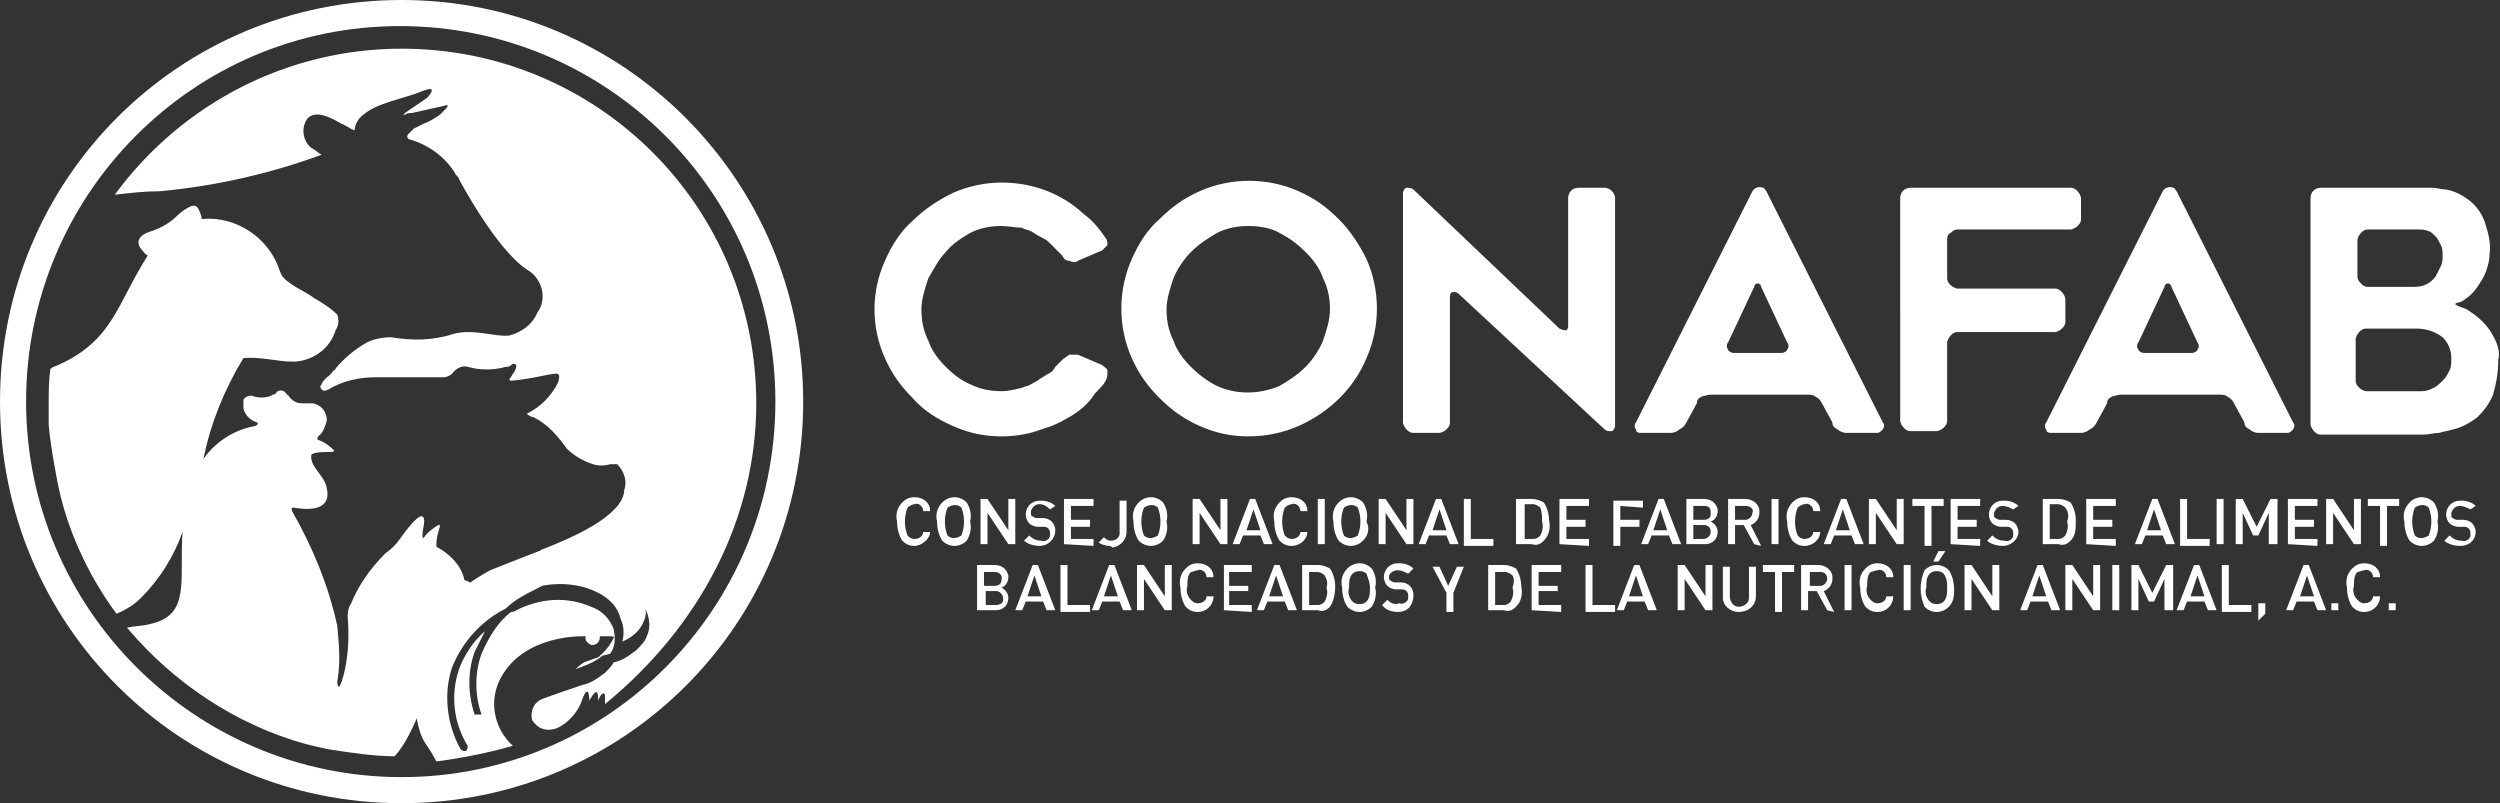 <?xml version="1.0" encoding="utf-8"?>
<!-- Generator: Adobe Illustrator 22.1.0, SVG Export Plug-In . SVG Version: 6.00 Build 0)  -->
<svg version="1.1" id="Capa_1" xmlns="http://www.w3.org/2000/svg" xmlns:xlink="http://www.w3.org/1999/xlink" x="0px" y="0px"
	 viewBox="0 0 143.8 46.2" style="enable-background:new 0 0 143.8 46.2;" xml:space="preserve">
<rect x="0" y="0" width="143.8" height="46.2" fill="#333333" stroke="none"/>
<style type="text/css">
	.st0{fill:#FFFFFF;}
</style>
<path id="Forma_32" class="st0" d="M52.6,31.4c-0.3,0-0.5-0.1-0.7-0.3c-0.2-0.3-0.3-0.7-0.3-1.1c-0.1-0.4,0-0.8,0.3-1.1
	c0.2-0.2,0.4-0.3,0.7-0.3c0.5,0,0.9,0.3,0.9,0.8h-0.4c0-0.3-0.3-0.5-0.5-0.4c-0.1,0-0.3,0.1-0.4,0.2c-0.2,0.5-0.2,1.1,0,1.6
	c0.1,0.1,0.2,0.2,0.4,0.2c0.3,0,0.5-0.2,0.5-0.4h0.4C53.5,31,53,31.4,52.6,31.4 M55.6,31.1c-0.4,0.4-1,0.4-1.4,0
	c-0.2-0.3-0.3-0.7-0.3-1.1c-0.1-0.4,0-0.8,0.3-1.1c0.4-0.4,1-0.4,1.4,0c0.2,0.3,0.3,0.7,0.2,1.1C55.9,30.4,55.8,30.8,55.6,31.1
	 M55.3,29.2c-0.2-0.2-0.5-0.2-0.8,0c0,0,0,0,0,0c-0.2,0.5-0.2,1.1,0,1.6c0.2,0.2,0.5,0.2,0.8,0c0,0,0,0,0,0
	C55.5,30.3,55.5,29.7,55.3,29.2 M58,31.3l-1.2-1.8v1.8h-0.4v-2.6h0.4l1.2,1.8v-1.8h0.4v2.6H58L58,31.3z M59.8,31.4
	c-0.3,0-0.7-0.1-0.9-0.3l0.3-0.3c0.2,0.2,0.4,0.3,0.7,0.3c0.2,0.1,0.5-0.1,0.5-0.3c0,0,0,0,0-0.1c0-0.1,0-0.2-0.1-0.3
	c-0.1-0.1-0.2-0.1-0.3-0.1l-0.3,0c-0.2,0-0.4-0.1-0.5-0.2c-0.1-0.1-0.2-0.3-0.2-0.5c0-0.4,0.3-0.8,0.8-0.8c0,0,0.1,0,0.1,0
	c0.3,0,0.6,0.1,0.8,0.3l-0.3,0.2C60.2,29.1,60,29,59.8,29c-0.2,0-0.4,0.1-0.5,0.4c0,0,0,0,0,0.1c0,0.1,0,0.2,0.1,0.2
	c0.1,0.1,0.2,0.1,0.3,0.1l0.3,0c0.2,0,0.4,0.1,0.5,0.2c0.1,0.1,0.2,0.3,0.2,0.5C60.7,31,60.3,31.4,59.8,31.4
	C59.8,31.4,59.8,31.4,59.8,31.4 M61.2,31.3v-2.6h1.7v0.4h-1.3v0.8h1.1v0.4h-1.1V31h1.3v0.4L61.2,31.3L61.2,31.3z M63.8,31.4
	c-0.2,0-0.5-0.1-0.6-0.2l0.3-0.3c0.1,0.1,0.2,0.2,0.4,0.2c0.3,0,0.5-0.2,0.5-0.4c0,0,0-0.1,0-0.1v-1.8h0.4v1.8
	c0,0.4-0.3,0.8-0.8,0.9C63.9,31.4,63.8,31.4,63.8,31.4 M66.9,31.1c-0.4,0.4-1,0.4-1.4,0c-0.2-0.3-0.3-0.7-0.3-1.1
	c-0.1-0.4,0-0.8,0.3-1.1c0.4-0.4,1-0.4,1.4,0c0.2,0.3,0.3,0.7,0.2,1.1C67.2,30.4,67.1,30.8,66.9,31.1 M66.6,29.2
	c-0.2-0.2-0.5-0.2-0.8,0c0,0,0,0,0,0c-0.2,0.5-0.2,1.1,0,1.6c0.2,0.2,0.5,0.2,0.8,0c0,0,0,0,0,0C66.8,30.3,66.8,29.7,66.6,29.2
	 M70.2,31.3L69,29.5v1.8h-0.4v-2.6h0.4l1.2,1.8v-1.8h0.4v2.6H70.2L70.2,31.3z M72.7,31.3l-0.2-0.5h-1l-0.2,0.5h-0.4l1-2.6h0.3l1,2.6
	H72.7L72.7,31.3z M72.1,29.3l-0.4,1.2h0.8L72.1,29.3z M74.3,31.4c-0.3,0-0.5-0.1-0.7-0.3c-0.2-0.3-0.3-0.7-0.3-1.1
	c-0.1-0.4,0-0.8,0.3-1.1c0.2-0.2,0.4-0.3,0.7-0.3c0.5,0,0.9,0.3,0.9,0.8h-0.4c0-0.3-0.3-0.5-0.5-0.4c-0.1,0-0.3,0.1-0.4,0.2
	c-0.2,0.5-0.2,1.1,0,1.6c0.1,0.1,0.2,0.2,0.4,0.2c0.3,0,0.5-0.2,0.5-0.4h0.4C75.2,31,74.8,31.4,74.3,31.4 M75.8,28.7h0.4v2.6h-0.4
	V28.7z M78.4,31.1c-0.4,0.4-1,0.4-1.4,0c-0.2-0.3-0.3-0.7-0.3-1.1c-0.1-0.4,0-0.8,0.3-1.1c0.4-0.4,1-0.4,1.4,0
	c0.2,0.3,0.3,0.7,0.2,1.1C78.8,30.4,78.7,30.8,78.4,31.1 M78.1,29.2c-0.2-0.2-0.5-0.2-0.8,0c0,0,0,0,0,0c-0.2,0.5-0.2,1.1,0,1.6
	c0.2,0.2,0.5,0.2,0.8,0c0,0,0,0,0,0C78.3,30.3,78.3,29.7,78.1,29.2 M80.9,31.3l-1.2-1.8v1.8h-0.4v-2.6h0.4l1.2,1.8v-1.8h0.4v2.6
	H80.9z M83.4,31.3l-0.2-0.5h-1L82,31.3h-0.4l1-2.6h0.3l1,2.6H83.4z M82.8,29.3l-0.4,1.2h0.8L82.8,29.3z M84.2,31.3v-2.6h0.4V31h1.3
	v0.4H84.2L84.2,31.3z M88.8,31.1c-0.2,0.2-0.4,0.3-0.7,0.2h-0.9v-2.6h0.9c0.3,0,0.5,0.1,0.7,0.2c0.2,0.3,0.3,0.7,0.3,1
	C89.2,30.4,89.1,30.8,88.8,31.1 M88.6,29.2c-0.1-0.1-0.3-0.2-0.4-0.2h-0.5V31h0.5c0.2,0,0.3-0.1,0.4-0.2c0.1-0.2,0.2-0.5,0.1-0.8
	C88.7,29.7,88.7,29.5,88.6,29.2 M89.7,31.3v-2.6h1.7v0.4h-1.3v0.8h1.1v0.4h-1.1V31h1.3v0.4L89.7,31.3L89.7,31.3z M93.2,29.1v0.8h1.1
	v0.4h-1.1v1.1h-0.4v-2.6h1.7v0.4L93.2,29.1L93.2,29.1z M96.2,31.3L96,30.8h-1l-0.2,0.5h-0.4l1-2.6h0.3l1,2.6H96.2z M95.5,29.3
	l-0.4,1.2h0.8L95.5,29.3z M98.1,31.3H97v-2.6h1c0.4,0,0.7,0.2,0.8,0.6c0,0,0,0.1,0,0.1c0,0.2-0.1,0.5-0.4,0.6
	c0.2,0.1,0.4,0.3,0.4,0.6c0,0.4-0.3,0.7-0.7,0.7C98.2,31.3,98.1,31.3,98.1,31.3 M98,29.1h-0.6v0.8H98c0.2,0,0.4-0.1,0.4-0.3
	c0,0,0,0,0-0.1C98.4,29.2,98.3,29.1,98,29.1C98,29.1,98,29.1,98,29.1 M98,30.2h-0.6V31H98c0.2,0,0.4-0.2,0.4-0.4
	C98.4,30.4,98.3,30.2,98,30.2 M100.9,31.3l-0.6-1.1h-0.5v1.1h-0.4v-2.6h1c0.4,0,0.8,0.3,0.8,0.7c0,0,0,0.1,0,0.1
	c0,0.3-0.2,0.6-0.5,0.7l0.6,1.2L100.9,31.3L100.9,31.3z M100.4,29.1h-0.6v0.8h0.6c0.2,0,0.4-0.2,0.4-0.4
	C100.9,29.3,100.7,29.1,100.4,29.1C100.5,29.1,100.5,29.1,100.4,29.1 M101.9,28.7h0.4v2.6h-0.4V28.7z M103.8,31.4
	c-0.3,0-0.5-0.1-0.7-0.3c-0.2-0.3-0.3-0.7-0.3-1.1c-0.1-0.4,0-0.8,0.3-1.1c0.2-0.2,0.4-0.3,0.7-0.3c0.5,0,0.9,0.3,0.9,0.8h-0.4
	c0-0.3-0.3-0.5-0.5-0.4c-0.1,0-0.3,0.1-0.4,0.2c-0.2,0.5-0.2,1.1,0,1.6c0.1,0.1,0.2,0.2,0.4,0.2c0.3,0,0.5-0.2,0.5-0.4h0.4
	C104.7,31,104.3,31.4,103.8,31.4 M106.7,31.3l-0.2-0.5h-1l-0.2,0.5h-0.4l1-2.6h0.3l1,2.6H106.7L106.7,31.3z M106,29.3l-0.4,1.2h0.8
	L106,29.3z M109.1,31.3l-1.2-1.8v1.8h-0.4v-2.6h0.4l1.2,1.8v-1.8h0.4v2.6H109.1L109.1,31.3z M111.1,29.1v2.3h-0.4v-2.3H110v-0.4h1.8
	v0.4H111.1L111.1,29.1z M112.2,31.3v-2.6h1.7v0.4h-1.3v0.8h1.1v0.4h-1.1V31h1.3v0.4L112.2,31.3L112.2,31.3z M115.2,31.4
	c-0.3,0-0.7-0.1-0.9-0.3l0.3-0.3c0.2,0.2,0.4,0.3,0.7,0.3c0.2,0.1,0.5-0.1,0.5-0.3c0,0,0,0,0-0.1c0-0.1,0-0.2-0.1-0.3
	c-0.1-0.1-0.2-0.1-0.3-0.1l-0.3,0c-0.2,0-0.4-0.1-0.5-0.2c-0.1-0.1-0.2-0.3-0.2-0.5c0-0.4,0.3-0.8,0.8-0.8c0,0,0.1,0,0.1,0
	c0.3,0,0.6,0.1,0.8,0.3l-0.3,0.2c-0.2-0.1-0.4-0.2-0.6-0.2c-0.2,0-0.4,0.1-0.5,0.4c0,0,0,0,0,0.1c0,0.1,0,0.2,0.1,0.2
	c0.1,0.1,0.2,0.1,0.3,0.1l0.3,0c0.2,0,0.4,0.1,0.5,0.2c0.1,0.1,0.2,0.3,0.2,0.5C116.1,31,115.7,31.4,115.2,31.4
	C115.2,31.4,115.2,31.4,115.2,31.4 M119.1,31.1c-0.2,0.2-0.4,0.3-0.7,0.2h-0.9v-2.6h0.9c0.3,0,0.5,0.1,0.7,0.2
	c0.2,0.3,0.3,0.7,0.3,1C119.4,30.4,119.4,30.8,119.1,31.1 M118.8,29.2c-0.1-0.1-0.3-0.2-0.4-0.2h-0.5V31h0.5c0.2,0,0.3-0.1,0.4-0.2
	c0.1-0.2,0.2-0.5,0.1-0.8C119,29.7,119,29.5,118.8,29.2 M120,31.3v-2.6h1.7v0.4h-1.3v0.8h1.1v0.4h-1.1V31h1.3v0.4L120,31.3L120,31.3
	z M124.6,31.3l-0.2-0.5h-1l-0.2,0.5h-0.4l1-2.6h0.3l1,2.6H124.6L124.6,31.3z M123.9,29.3l-0.4,1.2h0.8L123.9,29.3z M125.4,31.3v-2.6
	h0.4V31h1.3v0.4H125.4L125.4,31.3z M127.5,28.7h0.4v2.6h-0.4V28.7z M130.5,31.3v-1.8l-0.6,1.3h-0.3l-0.6-1.3v1.8h-0.4v-2.6h0.4
	l0.8,1.6l0.8-1.6h0.4v2.6H130.5L130.5,31.3z M131.6,31.3v-2.6h1.7v0.4H132v0.8h1.1v0.4H132V31h1.3v0.4L131.6,31.3L131.6,31.3z
	 M135.4,31.3l-1.2-1.8v1.8h-0.4v-2.6h0.4l1.2,1.8v-1.8h0.4v2.6H135.4L135.4,31.3z M137.3,29.1v2.3h-0.4v-2.3h-0.7v-0.4h1.8v0.4
	H137.3L137.3,29.1z M140,31.1c-0.4,0.4-1,0.4-1.4,0c-0.2-0.3-0.3-0.7-0.3-1.1c-0.1-0.4,0-0.8,0.3-1.1c0.4-0.4,1-0.4,1.4,0
	c0.2,0.3,0.3,0.7,0.2,1.1C140.3,30.4,140.2,30.8,140,31.1 M139.7,29.2c-0.2-0.2-0.5-0.2-0.8,0c0,0,0,0,0,0c-0.2,0.5-0.2,1.1,0,1.6
	c0.2,0.2,0.5,0.2,0.8,0c0,0,0,0,0,0C139.9,30.3,139.9,29.7,139.7,29.2 M141.5,31.4c-0.3,0-0.7-0.1-0.9-0.3l0.3-0.3
	c0.2,0.2,0.4,0.3,0.7,0.3c0.2,0.1,0.5-0.1,0.5-0.3c0,0,0,0,0-0.1c0-0.1,0-0.2-0.1-0.3c-0.1-0.1-0.2-0.1-0.3-0.1l-0.3,0
	c-0.2,0-0.4-0.1-0.5-0.2c-0.1-0.1-0.2-0.3-0.2-0.5c0-0.4,0.3-0.8,0.8-0.8c0,0,0.1,0,0.1,0c0.3,0,0.6,0.1,0.8,0.3l-0.3,0.2
	c-0.2-0.1-0.4-0.2-0.6-0.2c-0.2,0-0.4,0.1-0.5,0.4c0,0,0,0,0,0.1c0,0.1,0,0.2,0.1,0.2c0.1,0.1,0.2,0.1,0.3,0.1l0.3,0
	c0.2,0,0.4,0.1,0.5,0.2c0.1,0.1,0.2,0.3,0.2,0.5C142.4,31,142.1,31.4,141.5,31.4C141.6,31.4,141.5,31.4,141.5,31.4 M57.3,35.1h-1.1
	v-2.6h1c0.4,0,0.7,0.2,0.8,0.6c0,0,0,0.1,0,0.1c0,0.2-0.1,0.5-0.4,0.6c0.2,0.1,0.4,0.3,0.4,0.6c0,0.4-0.3,0.7-0.7,0.7
	C57.4,35.1,57.3,35.1,57.3,35.1 M57.2,32.9h-0.6v0.8h0.6c0.2,0,0.4-0.1,0.4-0.3C57.7,33.1,57.5,32.9,57.2,32.9
	C57.3,32.9,57.2,32.9,57.2,32.9 M57.3,34h-0.6v0.8h0.6c0.2,0,0.4-0.1,0.4-0.3c0,0,0,0,0-0.1C57.7,34.2,57.5,34,57.3,34
	C57.3,34,57.3,34,57.3,34 M60.2,35.1L60,34.6h-1l-0.2,0.5h-0.4l1-2.6h0.3l1,2.6H60.2z M59.5,33.1l-0.4,1.2h0.8L59.5,33.1z M61,35.1
	v-2.6h0.4v2.3h1.3v0.4H61L61,35.1z M64.6,35.1l-0.2-0.5h-1l-0.2,0.5h-0.4l1-2.6h0.3l1,2.6H64.6z M63.9,33.1l-0.4,1.2h0.8L63.9,33.1z
	 M67,35.1l-1.2-1.8v1.8h-0.4v-2.6h0.4l1.2,1.8v-1.8h0.4v2.6L67,35.1L67,35.1z M68.9,35.2c-0.3,0-0.5-0.1-0.7-0.3
	c-0.2-0.3-0.3-0.7-0.3-1.1c-0.1-0.4,0-0.8,0.3-1.1c0.2-0.2,0.4-0.3,0.7-0.3c0.5,0,0.9,0.3,0.9,0.8h-0.4c0-0.3-0.3-0.5-0.5-0.4
	c-0.1,0-0.3,0.1-0.4,0.1c-0.2,0.2-0.2,0.5-0.2,0.8c-0.1,0.3,0,0.6,0.2,0.8c0.1,0.1,0.2,0.2,0.4,0.2c0.3,0,0.5-0.2,0.5-0.4h0.4
	C69.8,34.8,69.4,35.2,68.9,35.2 M70.4,35.1v-2.6H72v0.4h-1.3v0.8h1.1V34h-1.1v0.8H72v0.4L70.4,35.1L70.4,35.1z M74.1,35.1l-0.2-0.5
	h-1l-0.2,0.5h-0.4l1-2.6h0.3l1,2.6H74.1L74.1,35.1z M73.4,33.1L73,34.3h0.8L73.4,33.1z M76.5,34.9c-0.2,0.2-0.4,0.3-0.7,0.2h-0.9
	v-2.6h0.9c0.3,0,0.5,0.1,0.7,0.2c0.2,0.3,0.3,0.7,0.3,1C76.8,34.2,76.7,34.6,76.5,34.9 M76.2,33.1c-0.1-0.1-0.3-0.2-0.4-0.2h-0.5
	v1.9h0.5c0.2,0,0.3-0.1,0.4-0.2c0.1-0.2,0.2-0.5,0.1-0.8C76.4,33.5,76.3,33.3,76.2,33.1 M78.9,34.9c-0.4,0.4-1,0.4-1.4,0
	c-0.2-0.3-0.3-0.7-0.3-1.1c-0.1-0.4,0-0.8,0.3-1.1c0.4-0.4,1-0.4,1.4,0c0.2,0.3,0.3,0.7,0.2,1.1C79.2,34.2,79.1,34.6,78.9,34.9
	 M78.6,33c-0.2-0.2-0.6-0.2-0.8,0c-0.2,0.2-0.2,0.5-0.2,0.8c-0.1,0.3,0,0.6,0.2,0.8c0.2,0.2,0.6,0.2,0.8,0c0.2-0.2,0.2-0.5,0.2-0.8
	C78.8,33.5,78.7,33.3,78.6,33 M80.4,35.2c-0.3,0-0.7-0.1-0.9-0.4l0.3-0.3c0.2,0.2,0.4,0.3,0.7,0.2c0.2,0.1,0.5-0.1,0.5-0.3
	c0,0,0,0,0-0.1c0-0.1,0-0.2-0.1-0.3c-0.1-0.1-0.2-0.1-0.3-0.1l-0.3,0c-0.2,0-0.4-0.1-0.5-0.2c-0.1-0.1-0.2-0.3-0.2-0.5
	c0-0.4,0.3-0.8,0.8-0.8c0,0,0.1,0,0.1,0c0.3,0,0.6,0.1,0.8,0.3L81,33c-0.2-0.1-0.4-0.2-0.6-0.2c-0.2,0-0.4,0.1-0.5,0.3
	c0,0,0,0,0,0.1c0,0.1,0,0.2,0.1,0.2c0.1,0.1,0.2,0.1,0.3,0.1l0.3,0c0.2,0,0.4,0.1,0.5,0.2c0.1,0.1,0.2,0.3,0.2,0.5
	C81.3,34.9,80.9,35.2,80.4,35.2C80.4,35.2,80.4,35.2,80.4,35.2 M83.6,34.1v1.1h-0.4v-1.1l-0.8-1.5h0.4l0.5,1.1l0.5-1.1h0.4
	L83.6,34.1z M87.2,34.9c-0.2,0.2-0.4,0.3-0.7,0.2h-0.9v-2.6h0.9c0.3,0,0.5,0.1,0.7,0.2c0.2,0.3,0.3,0.7,0.3,1
	C87.6,34.2,87.5,34.6,87.2,34.9 M87,33.1c-0.1-0.1-0.3-0.2-0.4-0.2H86v1.9h0.5c0.2,0,0.3-0.1,0.4-0.2c0.1-0.2,0.2-0.5,0.1-0.8
	C87.1,33.5,87.1,33.3,87,33.1 M88.1,35.1v-2.6h1.7v0.4h-1.3v0.8h1.1V34h-1.1v0.8h1.3v0.4L88.1,35.1L88.1,35.1z M91.2,35.1v-2.6h0.4
	v2.3h1.3v0.4H91.2L91.2,35.1z M94.8,35.1l-0.2-0.5h-1l-0.2,0.5H93l1-2.6h0.3l1,2.6H94.8L94.8,35.1z M94.1,33.1l-0.4,1.2h0.8
	L94.1,33.1z M98.1,35.1l-1.2-1.8v1.8h-0.4v-2.6h0.4l1.2,1.8v-1.8h0.4v2.6H98.1z M100,35.2c-0.5,0-0.9-0.4-0.9-0.8c0,0,0,0,0-0.1
	v-1.7h0.4v1.7c0,0.3,0.2,0.6,0.5,0.6c0.3,0,0.6-0.2,0.6-0.5c0,0,0,0,0-0.1v-1.7h0.4v1.7C101,34.8,100.6,35.2,100,35.2
	C100.1,35.2,100.1,35.2,100,35.2 M102.5,32.9v2.3h-0.4v-2.3h-0.7v-0.4h1.8v0.4H102.5L102.5,32.9z M105.1,35.1l-0.6-1.1h-0.5v1.1
	h-0.4v-2.6h1c0.4,0,0.8,0.3,0.8,0.7c0,0,0,0.1,0,0.1c0,0.3-0.2,0.6-0.5,0.7l0.6,1.2L105.1,35.1L105.1,35.1z M104.7,32.9h-0.6v0.8
	h0.6c0.2,0,0.4-0.2,0.4-0.4C105.1,33.1,105,32.9,104.7,32.9C104.7,32.9,104.7,32.9,104.7,32.9 M106.1,32.5h0.4v2.6h-0.4V32.5z
	 M108,35.2c-0.3,0-0.5-0.1-0.7-0.3c-0.2-0.3-0.3-0.7-0.3-1.1c-0.1-0.4,0-0.8,0.3-1.1c0.2-0.2,0.4-0.3,0.7-0.3c0.5,0,0.9,0.3,0.9,0.8
	h-0.4c0-0.3-0.3-0.5-0.5-0.4c-0.1,0-0.3,0.1-0.4,0.1c-0.2,0.2-0.2,0.5-0.2,0.8c-0.1,0.3,0,0.6,0.2,0.8c0.1,0.1,0.2,0.2,0.4,0.2
	c0.3,0,0.5-0.2,0.5-0.4h0.4C108.9,34.8,108.5,35.2,108,35.2 M109.5,32.5h0.4v2.6h-0.4V32.5z M112.1,34.9c-0.4,0.4-1,0.4-1.4,0
	c-0.3-0.7-0.3-1.4,0-2.1c0.4-0.4,1-0.4,1.4,0c0.2,0.3,0.3,0.7,0.3,1.1C112.4,34.2,112.4,34.6,112.1,34.9 M111.8,33
	c-0.2-0.2-0.6-0.2-0.8,0c-0.2,0.2-0.2,0.5-0.2,0.8c-0.1,0.3,0,0.6,0.2,0.8c0.2,0.2,0.6,0.2,0.8,0c0.2-0.2,0.2-0.5,0.2-0.8
	C112,33.5,112,33.3,111.8,33 M111.5,32.3h-0.3l0.3-0.6h0.4L111.5,32.3z M114.6,35.1l-1.2-1.8v1.8H113v-2.6h0.4l1.2,1.8v-1.8h0.4v2.6
	H114.6L114.6,35.1z M118,35.1l-0.2-0.5h-1l-0.2,0.5h-0.4l1-2.6h0.3l1,2.6H118z M117.3,33.1l-0.4,1.2h0.8L117.3,33.1z M120.4,35.1
	l-1.2-1.8v1.8h-0.4v-2.6h0.4l1.2,1.8v-1.8h0.4v2.6H120.4L120.4,35.1z M121.5,32.5h0.4v2.6h-0.4V32.5z M124.5,35.1v-1.8l-0.6,1.3
	h-0.3l-0.6-1.3v1.8h-0.4v-2.6h0.4l0.8,1.6l0.8-1.6h0.4v2.6H124.5L124.5,35.1z M127,35.1l-0.2-0.5h-1l-0.2,0.5h-0.4l1-2.6h0.3l1,2.6
	H127z M126.4,33.1l-0.4,1.2h0.8L126.4,33.1z M127.8,35.1v-2.6h0.4v2.3h1.3v0.4H127.8L127.8,35.1z M129.9,35.7v-1h0.4v0.6L129.9,35.7
	z M133.3,35.1l-0.2-0.5h-1l-0.2,0.5h-0.4l1-2.6h0.3l1,2.6H133.3z M132.7,33.1l-0.4,1.2h0.8L132.7,33.1z M134.1,34.7h0.4v0.4h-0.4
	V34.7z M136,35.2c-0.3,0-0.5-0.1-0.7-0.3c-0.2-0.3-0.3-0.7-0.3-1.1c-0.1-0.4,0-0.8,0.3-1.1c0.2-0.2,0.4-0.3,0.7-0.3
	c0.5,0,0.9,0.3,0.9,0.8h-0.4c0-0.3-0.3-0.5-0.5-0.4c-0.1,0-0.3,0.1-0.4,0.1c-0.2,0.2-0.2,0.5-0.2,0.8c-0.1,0.3,0,0.6,0.2,0.8
	c0.1,0.1,0.2,0.2,0.4,0.2c0.3,0,0.5-0.2,0.5-0.4h0.4C136.9,34.8,136.5,35.2,136,35.2 M137.4,34.7h0.4v0.4h-0.4L137.4,34.7
	L137.4,34.7z M63.6,21.9c-0.1,0.2-0.3,0.4-0.4,0.5s-0.3,0.3-0.4,0.5c-0.4,0.5-0.9,0.9-1.5,1.2c-0.3,0.2-0.6,0.3-0.8,0.4
	c-0.3,0.1-0.6,0.2-0.9,0.3c-0.6,0.2-1.3,0.3-2,0.3c-1,0-1.9-0.2-2.8-0.6c-0.9-0.4-1.7-0.9-2.3-1.6c-0.7-0.7-1.2-1.4-1.6-2.3
	c-0.8-1.8-0.8-3.8,0-5.6c0.4-0.9,0.9-1.7,1.6-2.3c0.7-0.7,1.5-1.2,2.3-1.6c0.9-0.4,1.9-0.6,2.8-0.6c1.6,0,3.2,0.5,4.5,1.6
	c0.2,0.2,0.5,0.4,0.7,0.6c0.3,0.3,0.6,0.7,0.8,1c0.1,0.1,0.1,0.3,0.1,0.4c-0.1,0.1-0.2,0.2-0.3,0.3L62,15c-0.1,0.1-0.3,0.1-0.5,0
	c-0.2,0-0.3-0.1-0.4-0.3c-0.1-0.1-0.1-0.1-0.2-0.2s-0.1-0.1-0.2-0.2c-0.1-0.1-0.3-0.3-0.4-0.4c-0.1-0.1-0.3-0.2-0.5-0.3
	c-0.2-0.1-0.3-0.2-0.5-0.3c-0.2-0.1-0.4-0.1-0.5-0.2C58.4,13.1,58,13,57.6,13c-0.6,0-1.2,0.1-1.8,0.4c-0.5,0.3-1,0.6-1.4,1.1
	c-0.4,0.4-0.7,1-1,1.5c-0.2,0.6-0.4,1.2-0.4,1.8c0,0.6,0.1,1.2,0.4,1.8c0.2,0.6,0.6,1.1,1,1.5c0.4,0.4,0.9,0.8,1.4,1
	c0.6,0.3,1.2,0.4,1.8,0.4c0.4,0,0.8-0.1,1.2-0.2c0.2-0.1,0.4-0.1,0.5-0.2c0.2-0.1,0.4-0.2,0.5-0.3c0.2-0.1,0.3-0.2,0.5-0.3
	s0.3-0.2,0.4-0.4c0.1-0.1,0.1-0.1,0.2-0.2s0.1-0.1,0.2-0.2c0.1-0.1,0.3-0.2,0.4-0.3c0.2,0,0.3,0,0.5,0l1.4,0.6
	c0.1,0.1,0.3,0.2,0.3,0.3C63.7,21.6,63.7,21.7,63.6,21.9 M71.8,25.1c-1,0-1.9-0.2-2.8-0.6c-0.9-0.4-1.6-0.9-2.3-1.6
	c-0.7-0.7-1.2-1.4-1.6-2.3c-0.8-1.8-0.8-3.9,0-5.7c0.4-0.9,0.9-1.7,1.6-2.3c0.7-0.7,1.4-1.2,2.3-1.6c1.8-0.8,3.9-0.8,5.7,0
	c0.9,0.4,1.6,0.9,2.3,1.6c0.7,0.7,1.2,1.5,1.6,2.3c0.8,1.8,0.8,3.9,0,5.7c-0.7,1.7-2.1,3.1-3.9,3.9C73.8,24.9,72.8,25.1,71.8,25.1
	 M71.8,13c-0.6,0-1.2,0.1-1.8,0.4c-0.5,0.3-1,0.6-1.5,1.1c-0.4,0.4-0.8,1-1,1.5c-0.2,0.6-0.4,1.2-0.4,1.8c0,0.6,0.1,1.2,0.4,1.8
	c0.2,0.6,0.6,1.1,1,1.5c0.4,0.4,0.9,0.8,1.5,1.1c1.1,0.5,2.4,0.5,3.6,0c0.5-0.3,1-0.6,1.5-1.1c0.4-0.4,0.8-1,1-1.5
	c0.2-0.6,0.4-1.2,0.4-1.8c0-0.6-0.1-1.2-0.4-1.8c-0.2-0.6-0.6-1.1-1-1.5c-0.4-0.4-0.9-0.8-1.5-1.1C73.1,13.1,72.4,13,71.8,13
	 M83.4,17.1v7.2c0,0.2-0.1,0.3-0.2,0.4c-0.1,0.1-0.3,0.2-0.4,0.2h-1.5c-0.2,0-0.3-0.1-0.4-0.2c-0.1-0.1-0.2-0.3-0.2-0.4V11.1
	c0-0.1,0.1-0.3,0.2-0.3c0,0,0,0,0,0c0.1,0,0.3,0,0.4,0.1l8.4,8C89.9,19,90,19,90.1,19c0.1-0.1,0.1-0.2,0.1-0.3v-7.3
	c0-0.3,0.2-0.6,0.6-0.6c0,0,0,0,0,0h1.5c0.3,0,0.6,0.3,0.6,0.6c0,0,0,0,0,0v13.1c0,0.1-0.1,0.3-0.2,0.3c0,0,0,0,0,0
	c-0.2,0-0.3,0-0.4-0.1l-8.4-7.8c-0.1-0.1-0.2-0.1-0.3-0.1C83.4,16.8,83.4,17,83.4,17.1 M94.1,24.3l6.7-13.3c0.1-0.2,0.4-0.3,0.6-0.2
	c0.1,0,0.1,0.1,0.2,0.2l6.7,13.3c0.1,0.1,0.1,0.2,0,0.4c-0.1,0.1-0.2,0.2-0.3,0.2h-1.8c-0.2,0-0.4-0.1-0.5-0.2
	c-0.2-0.1-0.3-0.2-0.3-0.4l-0.6-1.1c-0.1-0.2-0.2-0.3-0.4-0.4c-0.1-0.1-0.3-0.1-0.5-0.1h-5.5c-0.2,0-0.4,0.1-0.5,0.1
	c-0.2,0.1-0.3,0.2-0.3,0.4L97,24.3c-0.1,0.2-0.2,0.3-0.4,0.4c-0.1,0.1-0.3,0.2-0.5,0.2h-1.7c-0.1,0-0.3,0-0.3-0.2
	C94,24.6,94,24.4,94.1,24.3 M99.7,20.3h2.8c0.1,0,0.3-0.1,0.3-0.2c0.1-0.1,0.1-0.3,0-0.4l-1.5-3.2c0-0.1-0.1-0.2-0.2-0.2
	s-0.2,0.1-0.2,0.2l-1.5,3.2c-0.1,0.1-0.1,0.3,0,0.4C99.4,20.2,99.6,20.3,99.7,20.3 M112,13.7V16c0,0.2,0.1,0.3,0.2,0.4
	c0.1,0.1,0.3,0.2,0.4,0.2h5.6c0.2,0,0.3,0.1,0.4,0.2c0.1,0.1,0.2,0.3,0.2,0.4v1.3c0,0.2-0.1,0.3-0.2,0.4c-0.1,0.1-0.3,0.2-0.4,0.2
	h-5.6c-0.2,0-0.3,0.1-0.4,0.2c-0.1,0.1-0.2,0.3-0.2,0.4v4.5c0,0.2-0.1,0.3-0.2,0.4c-0.1,0.1-0.3,0.2-0.4,0.2h-1.5
	c-0.2,0-0.3-0.1-0.4-0.2c-0.1-0.1-0.2-0.3-0.2-0.4V11.4c0-0.3,0.2-0.6,0.6-0.6c0,0,0,0,0,0h9.2c0.2,0,0.3,0.1,0.4,0.2
	c0.1,0.1,0.2,0.3,0.2,0.4v1.2c0,0.2-0.1,0.3-0.2,0.4c-0.1,0.1-0.3,0.2-0.4,0.2h-6.5c-0.2,0-0.3,0.1-0.4,0.2
	C112.1,13.4,112,13.6,112,13.7 M117.7,24.3l6.7-13.3c0.1-0.2,0.4-0.3,0.6-0.2c0.1,0,0.1,0.1,0.2,0.2l6.7,13.3c0.1,0.1,0.1,0.2,0,0.4
	c-0.1,0.1-0.2,0.2-0.3,0.2h-1.7c-0.2,0-0.4-0.1-0.5-0.2c-0.2-0.1-0.3-0.2-0.3-0.4l-0.6-1.1c-0.1-0.2-0.2-0.3-0.4-0.4
	c-0.1-0.1-0.3-0.1-0.5-0.1H122c-0.2,0-0.4,0.1-0.5,0.1c-0.2,0.1-0.3,0.2-0.3,0.4l-0.6,1.1c-0.1,0.2-0.2,0.3-0.4,0.4
	c-0.1,0.1-0.3,0.2-0.5,0.2H118c-0.1,0-0.3,0-0.3-0.2C117.6,24.6,117.6,24.4,117.7,24.3 M123.3,20.3h2.8c0.1,0,0.3-0.1,0.3-0.2
	c0.1-0.1,0.1-0.3,0-0.4l-1.5-3.2c0-0.1-0.1-0.2-0.2-0.2s-0.2,0.1-0.2,0.2l-1.5,3.2c-0.1,0.1-0.1,0.3,0,0.4
	C123,20.2,123.2,20.3,123.3,20.3 M143,15.6c-0.1,0.3-0.3,0.6-0.5,0.9c-0.2,0.3-0.4,0.5-0.7,0.7c-0.1,0.1-0.3,0.2-0.4,0.2
	c-0.1,0-0.2,0.1-0.2,0.1c0.1,0,0.1,0.1,0.2,0.1c0.2,0.1,0.3,0.1,0.5,0.2c0.3,0.2,0.6,0.4,0.9,0.7c0.3,0.3,0.5,0.6,0.7,1
	c0.2,0.4,0.3,0.8,0.2,1.2c0,0.7-0.1,1.3-0.3,2c-0.2,0.5-0.5,0.9-0.9,1.3c-0.4,0.3-0.9,0.6-1.4,0.7c-0.3,0.1-0.5,0.1-0.8,0.2
	c-0.3,0-0.6,0.1-0.9,0.1h-5.9c-0.2,0-0.3-0.1-0.4-0.2c-0.1-0.1-0.2-0.3-0.2-0.4V11.4c0-0.3,0.2-0.6,0.6-0.6c0,0,0,0,0,0h5.6
	c0.3,0,0.6,0,0.8,0c0.3,0,0.5,0.1,0.8,0.1c0.5,0.1,0.9,0.3,1.3,0.6c0.4,0.3,0.7,0.7,0.9,1.2c0.2,0.6,0.4,1.3,0.3,1.9
	C143.2,15,143.1,15.3,143,15.6 M136.2,16.5h2.7c0.5,0,0.9-0.2,1.2-0.6c0.1-0.2,0.2-0.4,0.3-0.6c0.1-0.2,0.1-0.4,0.1-0.6
	c0-0.2,0-0.4-0.1-0.6c-0.1-0.2-0.2-0.4-0.3-0.5c-0.1-0.1-0.3-0.3-0.4-0.3c-0.2-0.1-0.4-0.1-0.6-0.1h-2.9c-0.2,0-0.3,0.1-0.4,0.2
	c-0.1,0.1-0.2,0.3-0.2,0.4v2.1c0,0.2,0.1,0.3,0.2,0.4C135.9,16.4,136,16.5,136.2,16.5 M140,22.3c0.2-0.1,0.4-0.3,0.5-0.4
	c0.2-0.2,0.3-0.4,0.4-0.6c0.1-0.2,0.1-0.4,0.1-0.7c0-0.5-0.2-0.9-0.5-1.2c-0.4-0.3-0.9-0.5-1.5-0.5h-2.9c-0.2,0-0.3,0.1-0.4,0.2
	c-0.1,0.1-0.2,0.3-0.2,0.4v2.4c0,0.2,0.1,0.3,0.2,0.4c0.1,0.1,0.3,0.2,0.4,0.2h3.2C139.6,22.5,139.8,22.4,140,22.3 M23.1,0
	C10.3,0,0,10.3,0,23.1c0,12.8,10.3,23.1,23.1,23.1c12.8,0,23.1-10.3,23.1-23.1C46.2,10.4,35.9,0,23.1,0 M23.1,44.7
	C11.2,44.7,1.5,35,1.5,23.1c0-11.9,9.6-21.6,21.5-21.6c11.9,0,21.6,9.6,21.6,21.6c0,0,0,0,0,0C44.6,35,35,44.7,23.1,44.7 M34.7,37.7
	c-0.5,0.2-0.9,0.3-1.1,0.4c-0.2,0.1-0.4,0.3-0.5,0.4c0.2-0.1,0.3-0.1,0.5-0.2C33.9,38.2,34.3,38,34.7,37.7 M35.8,36.9
	c0.5-0.2,1-0.6,1.2-1.1c0.2-0.4,0.2-0.8,0-1.1c-0.3-0.6-0.8-1.1-1.5-1.4c-1.4-0.5-3-0.4-4.4,0.3c-0.1,0.1-0.3,0.1-0.4,0.2
	c1.1-0.3,2.4-0.3,3.5,0.2c0.7,0.3,1.3,0.8,1.5,1.6C35.9,36,35.9,36.5,35.8,36.9 M43.5,23.2c0-11.3-9.1-20.4-20.4-20.4
	c-6.5,0-12.6,3.1-16.5,8.4c0.9-0.1,1.7-0.2,2.6-0.2c3.2-0.3,6.3-1,9.3-2.1c-0.2-0.1-0.4-0.3-0.6-0.4c-0.5-0.4-0.6-1.2-0.2-1.7
	c0.5-0.5,1.4,0,1.9,0.3c0.3,0.1,0.5,0.3,0.8,0.4c0-0.3,0.2-0.7,0.5-0.9c0.8-0.7,2.3-0.9,3.5-1.4c0.3-0.1,0.7-0.2,0.2,0.4
	c-0.4,0.3-0.9,0.6-1.3,0.9l0,0c0,0-0.1,0.1-0.1,0.1c0,0,0,0,0.1,0c0.1-0.1,0.3-0.1,0.4-0.1h0c0,0,1.3-0.3,1.8-0.4l0,0
	c0,0,0.5-0.2,0.1,0.2c0,0,0,0,0,0c0,0-0.1,0.1-0.1,0.1l-0.1,0.1c0,0-0.1,0.1-0.1,0.1c-0.3,0.2-0.6,0.4-0.9,0.5l0,0
	c0,0-0.2,0.1-0.6,0.3v0c-0.1,0.1-0.2,0.2-0.3,0.3c-0.1,0.1-0.1,0.2,0,0.3c0,0,0,0,0,0c1.1,0.3,2.1,1,2.7,2c0,0,0,0.1,0.1,0.1
	c0,0.1,0.1,0.1,0.1,0.2h0c0,0,2.1,4,3.9,5.2c0,0,0,0,0,0c0.9,0.5,1.2,1.7,0.6,2.5c0,0,0,0,0,0v0c-0.3,0.7-0.9,1.1-1.6,1.3
	c0,0,0,0,0,0c-0.8,0.1-2-0.4-3.2-0.1c-1.2,0.4-2.4,0.4-3.6,0.2c-0.5,0-1,0.1-1.4,0.3c0,0,0,0,0,0c-0.7,0.4-1.3,0.9-1.8,1.5l0,0
	c0,0,0,0.1-0.1,0.1c-0.1,0.1-0.2,0.3-0.4,0.4h0c-0.1,0.1-0.3,0.3-0.3,0.4c-0.1,0.1-0.1,0.2,0,0.3c0.1,0.1,0.2,0.1,0.4,0
	c0.8-0.5,1.8-0.7,2.7-0.7h0.1c1.7,0,3.2,0,3.8,0l0,0c0.2,0,0.4-0.1,0.5-0.2c0,0,0,0,0,0c0.2-0.3,0.6-0.5,0.9-0.4
	c0.7,0.2,1.5,0.2,2.2,0l0,0c0.1,0,0.2,0,0.3-0.1c0.1-0.1,0.2-0.1,0.3,0c0,0.2-0.1,0.4-0.2,0.5c0,0,0,0,0,0c-0.1,0.2-0.2,0.3-0.2,0.3
	s0,0.1,0.1,0.1c0.1,0,1-0.1,1.9-0.3h0c0,0,0.5-0.1,0.6-0.1s0.4-0.1,0.2,0.5c0,0,0,0,0,0c-0.4,0.8-1,1.4-1.8,1.8
	c0.1,0.1,0.3,0.2,0.4,0.2c0.8,0.4,1.4,1.1,1.9,1.8c0.4,0.4,0.9,0.7,1.5,0.9c0.3,0.1,0.7,0.1,1,0c0,0,0,0,0.1,0l0,0c0,0,0.1,0,0.1,0
	c0,0,0,0,0,0c0,0,0.1,0,0.1,0c0,0,0,0,0,0c0,0,0.1,0,0.1,0c0,0,0,0,0,0c0,0,0,0,0,0c0.4,0.4,0.6,1,0.4,1.5c0,0,0,0.1,0,0.1
	c-0.2,1.4-2.9,2.6-4.7,3.3c-0.1,0-0.1,0.1-0.2,0.1c-0.8,0.3-2.8,1.1-2.8,1.1l0,0c-3.9,2.1-4.4,5.1-4.5,5.9c0.1,1.4,0.2,3.3,0.8,4.1
	c0.2,0.3,0.4,0.6,0.6,1c1.5-0.2,3-0.5,4.4-0.9c-1.1-1-1.4-2.6-0.7-3.9c1.4-2.6,4.9-2.4,4.9-2.4c-0.1,0.2,0.1,0.4,0.3,0.5
	c0,0,0,0,0.1,0c0.2,0,0.4-0.2,0.4-0.4c0,0,0-0.1,0-0.1l0.6,0c0.3,0,0.2,0.1,0.2,0.1c-0.2,0.4-0.5,0.8-0.9,1.1
	c0.2-0.1,0.4-0.1,0.7-0.2c0,0,0,0,0,0c0.3-0.4,0.3-0.9,0.2-1.4c-0.2-0.6-0.7-1.1-1.3-1.3c-1.4-0.6-2.9-0.5-4.3,0.2
	c0,0-0.1,0.1-0.3,0.1c-0.8,0.6-1.3,1.5-1.7,2.4c-0.4,1.1-0.4,2.4,0,3.5c-0.1,0-0.2,0-0.3,0c0,0,0,0-0.1,0c-0.4-1.2-0.4-2.5,0-3.6
	c0.2-0.4,0.4-0.8,0.6-1.2c-0.7,0.6-1.2,1.4-1.5,2.2c-0.5,1.5-0.3,3.1,0.5,4.4c0,0.1,0,0.2-0.1,0.3c0,0,0,0,0,0c-0.1,0-0.2,0-0.3-0.1
	c-0.8-1.4-1-3.2-0.5-4.7c0.6-1.5,1.7-2.7,3.1-3.4c0.5-0.5,1.1-0.8,1.7-1.1c1.4-0.8,3.1-0.9,4.7-0.3c0.8,0.3,1.4,0.8,1.7,1.6
	c0.2,0.5,0.2,1,0,1.4c-0.1,0.3-0.3,0.5-0.6,0.8c-0.4,0.3-0.8,0.6-1.3,0.7c-0.1,0.2-0.3,0.4-0.5,0.6c-0.4,0.3-0.8,0.6-1.3,0.7
	c-1.5,0.5-2.3,0.8-2.3,0.8c0,0,0,0,0,0c-0.5,0.2-0.7,0.7-0.6,1.2c0,0,0,0,0,0c0.3,0.5,0.8,0.7,1.4,0.5c0.7-0.3,1.3-1,1.5-1.7
	c0.4-1,0.4,0.1,0.4,0.1c0.6-1.1,0.5,0,0.5,0c0.3-0.7,0.4-0.3,0.4-0.3c0,0.2,0,0.3,0,0.5C40.3,36,43.5,29.8,43.5,23.2 M27.3,33.7
	c-0.1-0.1-0.4-0.3-0.5-0.3s-0.1-0.1-0.1-0.1c-0.2-0.8-0.8-1.4-1.5-1.8c0,0,0,0,0,0c-0.1,0-0.1-0.1-0.1-0.2c0-0.3,0.1-0.7,0.2-1
	c0,0,0,0,0,0c0,0,0,0,0,0c0,0,0-0.1,0-0.1l0,0c0,0,0,0,0,0c0,0-0.1,0-0.1,0c-0.3,0.2-0.6,0.4-0.8,0.7c-0.1,0.1-0.1,0-0.1-0.1
	c0-0.3,0.1-0.6,0.1-0.8c0-0.1,0-0.2-0.1-0.3l0,0c-0.3-0.1-1,0.9-1.3,1.3c-0.2,0.3-0.5,0.6-0.8,0.8l0,0c0,0-0.1,0.1-0.1,0.1v0
	c-0.8,0.8-1.5,1.8-1.9,2.8C20,35,20,35.3,20,35.5l0,0c0.2,2.4-0.4,4-0.5,4s-0.1-0.3-0.1-0.3c0.2-1.1,0.1-2.1,0-3.2l0,0
	c-0.5-2.3-1.4-4.5-2.6-6.6c0-0.1-0.1-0.2,0.1-0.2l0,0c0.6,0.1,2.2,0.3,1.9-1.1c-0.1-0.7-0.9-1.2-0.9-1.8c0-0.1,0-0.2,0.1-0.2
	C18.2,26,18.6,26,19,26l0,0c0.4,0,0.1-0.2,0.1-0.2s0,0,0,0c-0.2-0.2-0.5-0.4-0.8-0.5c-0.1,0,0-0.2,0-0.2c0.3-0.2,0.4-0.6,0.5-0.9
	c0-0.5-0.3-0.9-0.8-1c-0.1,0-0.2,0-0.3,0c-0.1,0-0.2,0-0.3,0c-0.3,0-0.5-0.1-0.7-0.3l0,0c-0.1-0.1-0.1-0.2-0.2-0.2
	c-0.1-0.2-0.3-0.3-0.5-0.2c0,0-0.1,0-0.1,0.1c-0.1,0.1-0.2,0.1-0.2,0.1c-0.3,0.2-0.8,0.2-1.1,0.1c-0.2-0.1-0.5,0-0.6,0.2
	c0,0,0,0,0,0c0,0.1,0,0.2,0,0.3v0c0,0.1,0,0.1,0,0.1c0,0.4,0.4,0.8,0.8,0.9l0,0c0,0,0.1,0.1-0.1,0.2c-1.2,0.2-2.3,0.9-3,1.9
	c0.4-2,1.2-4,2.3-5.8c0.9-0.1,2,0.2,2.8,0.2H17c1.1-0.1,2-0.8,2.3-1.8l0,0c0.2-0.3,0.2-0.6,0.1-0.9c-0.4-0.4-0.9-0.7-1.4-1
	c-0.4-0.3-0.9-0.5-1.3-0.8c0,0,0,0,0,0c-0.3-0.2-0.5-0.4-0.6-0.7c-0.6-1.9-2.5-3.2-4.5-3c0-0.2-0.1-0.4-0.2-0.6
	c-0.1-0.2-0.3-0.2-0.5-0.1c-0.2,0.1-0.5,0.3-0.7,0.5c-0.4,0.4-0.9,0.7-1.5,0.9c-0.7,0.2-0.9,0.6-0.6,1c0.1,0.1,0.2,0.3,0.4,0.4
	c-1.8,2.8-2,5-5.4,6.4c-0.1,0-0.1,0.1-0.2,0.1c-0.1,0.7-0.1,1.4-0.1,2.1c0,0.4,0,0.8,0,1.1c0.1,1.2,0.3,2.2,0.5,3.3
	C3.8,30.3,5,33,6.7,35.3c0.5-0.2,1-0.5,1.4-0.9c1.1-1.1,1.9-2.4,2.4-3.8c-0.2,2.8,0.5,4.8-1.9,5.3c-0.3,0.1-0.8,0.1-1.3,0.2
	c2.7,3.2,6.3,5.6,10.3,6.7c0.4,0.1,0.8,0.2,1.3,0.3c0,0,0,0,0,0l0,0c1.3,0.2,2.6,0.4,3.8,0.4c1.2-1.3,2.2-4.5,2.5-6.6
	c0-0.4,0.2-0.7,0.6-0.9c0.2,0,0.4-0.1,0.7-0.2l0,0c0.6-0.2,1-0.8,1-1.4C27.5,34.1,27.5,33.9,27.3,33.7"/>
</svg>

